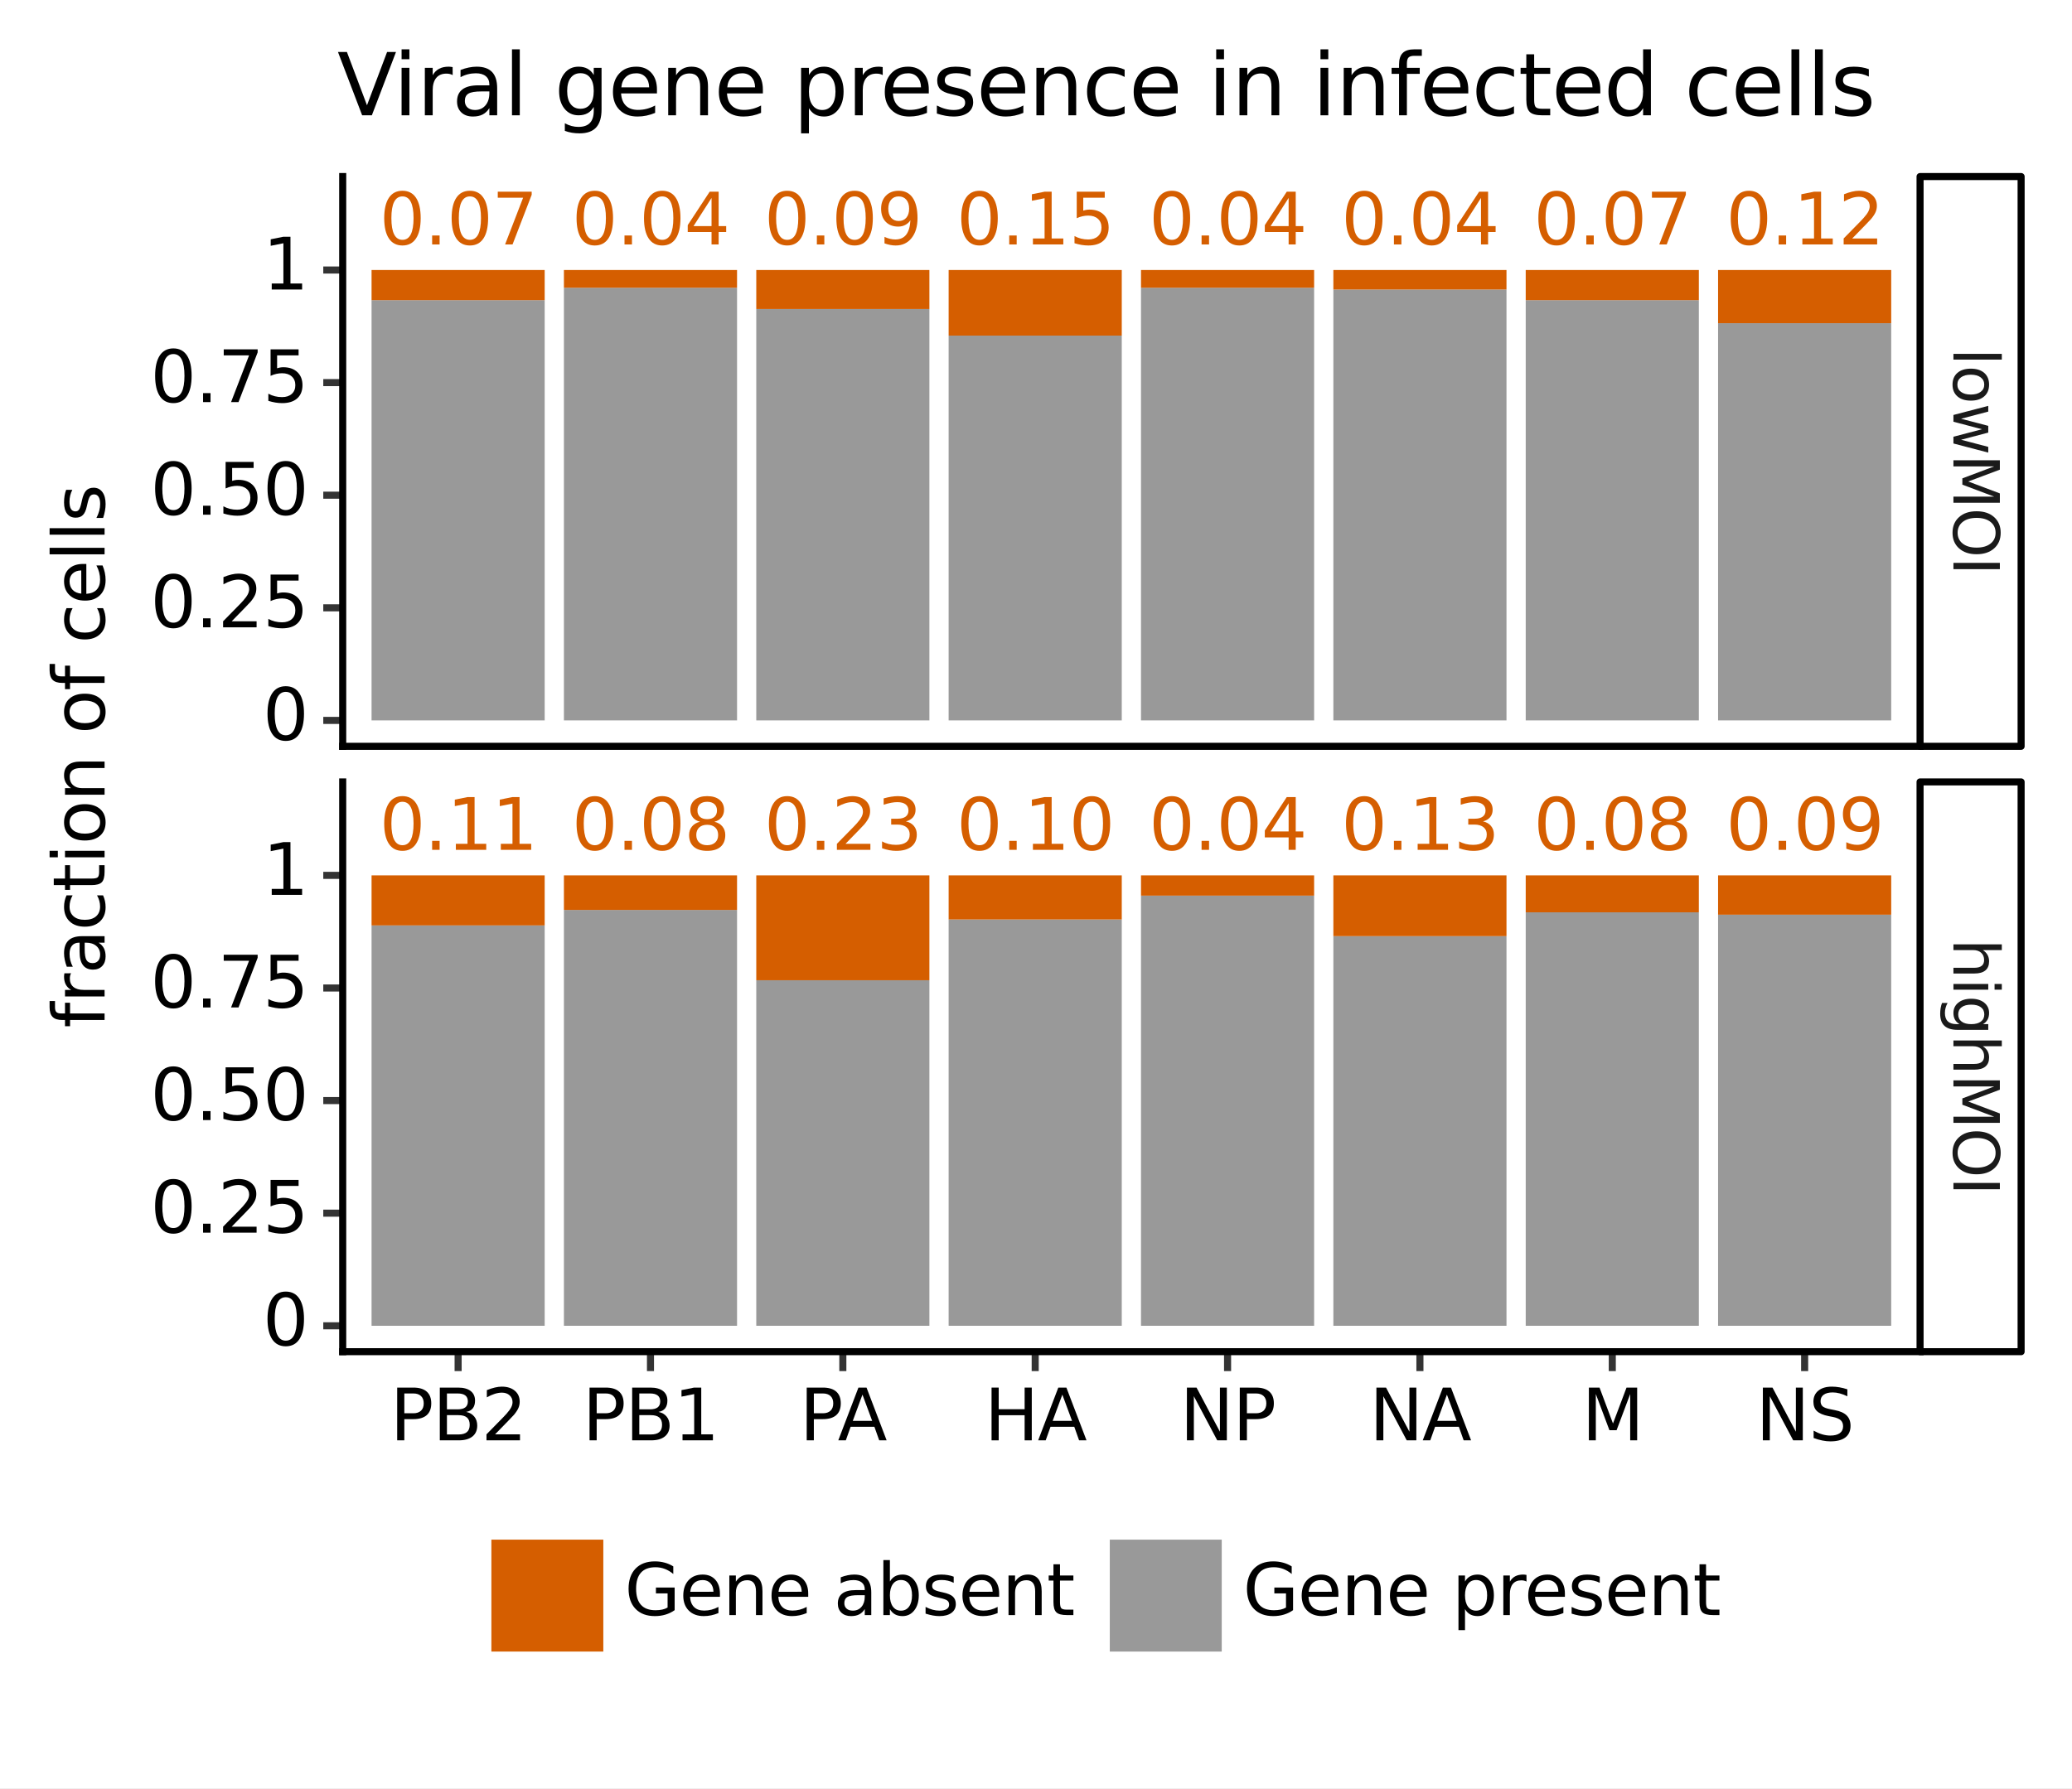 <?xml version="1.0" encoding="utf-8" standalone="no"?>
<!DOCTYPE svg PUBLIC "-//W3C//DTD SVG 1.1//EN"
  "http://www.w3.org/Graphics/SVG/1.1/DTD/svg11.dtd">
<svg xmlns:xlink="http://www.w3.org/1999/xlink" width="293.194pt" height="253.147pt" viewBox="0 0 293.194 253.147" xmlns="http://www.w3.org/2000/svg" version="1.1">
 <rect x="0" y="0" width="293.194" height="253.147" fill="#808080" stroke="none"/>
 <defs>
  <style type="text/css">*{stroke-linejoin: round; stroke-linecap: butt}</style>
 </defs>
 <g id="figure_1">
  <g id="patch_1">
   <path d="M 0 253.147 
L 293.194 253.147 
L 293.194 -0 
L 0 -0 
z
" style="fill: #ffffff; stroke: #ffffff; stroke-linejoin: miter"/>
  </g>
  <g id="axes_1">
   <g id="patch_2">
    <path d="M 48.494 105.627 
L 271.694 105.627 
L 271.694 24.987 
L 48.494 24.987 
z
" style="fill: #ffffff"/>
   </g>
   <g id="matplotlib.axis_1">
    <g id="xtick_1"/>
    <g id="xtick_2"/>
    <g id="xtick_3"/>
    <g id="xtick_4"/>
    <g id="xtick_5"/>
    <g id="xtick_6"/>
    <g id="xtick_7"/>
    <g id="xtick_8"/>
   </g>
   <g id="matplotlib.axis_2">
    <g id="ytick_1">
     <g id="line2d_1">
      <path d="M 48.494 101.961 
" style="fill: none; stroke: #000000; stroke-width: 1.5"/>
      <defs>
       <path id="m7f1b15a472" d="M 0 0 
L -2.75 0 
" style="stroke: #333333"/>
      </defs>
      <g>
       <use xlink:href="#m7f1b15a472" x="48.494" y="101.961" style="stroke: #333333"/>
      </g>
     </g>
     <g id="text_1">
      <!-- 0 -->
      <g transform="translate(37.181 104.721)scale(0.1 -0.1)">
       <defs>
        <path id="DejaVuSans-30" d="M 2034 4250 
Q 1547 4250 1301 3770 
Q 1056 3291 1056 2328 
Q 1056 1369 1301 889 
Q 1547 409 2034 409 
Q 2525 409 2770 889 
Q 3016 1369 3016 2328 
Q 3016 3291 2770 3770 
Q 2525 4250 2034 4250 
z
M 2034 4750 
Q 2819 4750 3233 4129 
Q 3647 3509 3647 2328 
Q 3647 1150 3233 529 
Q 2819 -91 2034 -91 
Q 1250 -91 836 529 
Q 422 1150 422 2328 
Q 422 3509 836 4129 
Q 1250 4750 2034 4750 
z
" transform="scale(0.016)"/>
       </defs>
       <use xlink:href="#DejaVuSans-30"/>
      </g>
     </g>
    </g>
    <g id="ytick_2">
     <g id="line2d_2">
      <path d="M 48.494 86.024 
" style="fill: none; stroke: #000000; stroke-width: 1.5"/>
      <g>
       <use xlink:href="#m7f1b15a472" x="48.494" y="86.024" style="stroke: #333333"/>
      </g>
     </g>
     <g id="text_2">
      <!-- 0.25 -->
      <g transform="translate(21.278 88.784)scale(0.1 -0.1)">
       <defs>
        <path id="DejaVuSans-2e" d="M 684 794 
L 1344 794 
L 1344 0 
L 684 0 
L 684 794 
z
" transform="scale(0.016)"/>
        <path id="DejaVuSans-32" d="M 1228 531 
L 3431 531 
L 3431 0 
L 469 0 
L 469 531 
Q 828 903 1448 1529 
Q 2069 2156 2228 2338 
Q 2531 2678 2651 2914 
Q 2772 3150 2772 3378 
Q 2772 3750 2511 3984 
Q 2250 4219 1831 4219 
Q 1534 4219 1204 4116 
Q 875 4013 500 3803 
L 500 4441 
Q 881 4594 1212 4672 
Q 1544 4750 1819 4750 
Q 2544 4750 2975 4387 
Q 3406 4025 3406 3419 
Q 3406 3131 3298 2873 
Q 3191 2616 2906 2266 
Q 2828 2175 2409 1742 
Q 1991 1309 1228 531 
z
" transform="scale(0.016)"/>
        <path id="DejaVuSans-35" d="M 691 4666 
L 3169 4666 
L 3169 4134 
L 1269 4134 
L 1269 2991 
Q 1406 3038 1543 3061 
Q 1681 3084 1819 3084 
Q 2600 3084 3056 2656 
Q 3513 2228 3513 1497 
Q 3513 744 3044 326 
Q 2575 -91 1722 -91 
Q 1428 -91 1123 -41 
Q 819 9 494 109 
L 494 744 
Q 775 591 1075 516 
Q 1375 441 1709 441 
Q 2250 441 2565 725 
Q 2881 1009 2881 1497 
Q 2881 1984 2565 2268 
Q 2250 2553 1709 2553 
Q 1456 2553 1204 2497 
Q 953 2441 691 2322 
L 691 4666 
z
" transform="scale(0.016)"/>
       </defs>
       <use xlink:href="#DejaVuSans-30"/>
       <use xlink:href="#DejaVuSans-2e" x="63.623"/>
       <use xlink:href="#DejaVuSans-32" x="95.41"/>
       <use xlink:href="#DejaVuSans-35" x="159.033"/>
      </g>
     </g>
    </g>
    <g id="ytick_3">
     <g id="line2d_3">
      <path d="M 48.494 70.088 
" style="fill: none; stroke: #000000; stroke-width: 1.5"/>
      <g>
       <use xlink:href="#m7f1b15a472" x="48.494" y="70.088" style="stroke: #333333"/>
      </g>
     </g>
     <g id="text_3">
      <!-- 0.50 -->
      <g transform="translate(21.278 72.847)scale(0.1 -0.1)">
       <use xlink:href="#DejaVuSans-30"/>
       <use xlink:href="#DejaVuSans-2e" x="63.623"/>
       <use xlink:href="#DejaVuSans-35" x="95.41"/>
       <use xlink:href="#DejaVuSans-30" x="159.033"/>
      </g>
     </g>
    </g>
    <g id="ytick_4">
     <g id="line2d_4">
      <path d="M 48.494 54.151 
" style="fill: none; stroke: #000000; stroke-width: 1.5"/>
      <g>
       <use xlink:href="#m7f1b15a472" x="48.494" y="54.151" style="stroke: #333333"/>
      </g>
     </g>
     <g id="text_4">
      <!-- 0.75 -->
      <g transform="translate(21.278 56.91)scale(0.1 -0.1)">
       <defs>
        <path id="DejaVuSans-37" d="M 525 4666 
L 3525 4666 
L 3525 4397 
L 1831 0 
L 1172 0 
L 2766 4134 
L 525 4134 
L 525 4666 
z
" transform="scale(0.016)"/>
       </defs>
       <use xlink:href="#DejaVuSans-30"/>
       <use xlink:href="#DejaVuSans-2e" x="63.623"/>
       <use xlink:href="#DejaVuSans-37" x="95.41"/>
       <use xlink:href="#DejaVuSans-35" x="159.033"/>
      </g>
     </g>
    </g>
    <g id="ytick_5">
     <g id="line2d_5">
      <path d="M 48.494 38.214 
" style="fill: none; stroke: #000000; stroke-width: 1.5"/>
      <g>
       <use xlink:href="#m7f1b15a472" x="48.494" y="38.214" style="stroke: #333333"/>
      </g>
     </g>
     <g id="text_5">
      <!-- 1 -->
      <g transform="translate(37.181 40.974)scale(0.1 -0.1)">
       <defs>
        <path id="DejaVuSans-31" d="M 794 531 
L 1825 531 
L 1825 4091 
L 703 3866 
L 703 4441 
L 1819 4666 
L 2450 4666 
L 2450 531 
L 3481 531 
L 3481 0 
L 794 0 
L 794 531 
z
" transform="scale(0.016)"/>
       </defs>
       <use xlink:href="#DejaVuSans-31"/>
      </g>
     </g>
    </g>
    <g id="ytick_6"/>
    <g id="ytick_7"/>
    <g id="ytick_8"/>
    <g id="ytick_9"/>
    <g id="ytick_10"/>
    <g id="text_6">
     <!-- fraction of cells -->
     <g transform="translate(14.798 145.479)rotate(-90)scale(0.1 -0.1)">
      <defs>
       <path id="DejaVuSans-66" d="M 2375 4863 
L 2375 4384 
L 1825 4384 
Q 1516 4384 1395 4259 
Q 1275 4134 1275 3809 
L 1275 3500 
L 2222 3500 
L 2222 3053 
L 1275 3053 
L 1275 0 
L 697 0 
L 697 3053 
L 147 3053 
L 147 3500 
L 697 3500 
L 697 3744 
Q 697 4328 969 4595 
Q 1241 4863 1831 4863 
L 2375 4863 
z
" transform="scale(0.016)"/>
       <path id="DejaVuSans-72" d="M 2631 2963 
Q 2534 3019 2420 3045 
Q 2306 3072 2169 3072 
Q 1681 3072 1420 2755 
Q 1159 2438 1159 1844 
L 1159 0 
L 581 0 
L 581 3500 
L 1159 3500 
L 1159 2956 
Q 1341 3275 1631 3429 
Q 1922 3584 2338 3584 
Q 2397 3584 2469 3576 
Q 2541 3569 2628 3553 
L 2631 2963 
z
" transform="scale(0.016)"/>
       <path id="DejaVuSans-61" d="M 2194 1759 
Q 1497 1759 1228 1600 
Q 959 1441 959 1056 
Q 959 750 1161 570 
Q 1363 391 1709 391 
Q 2188 391 2477 730 
Q 2766 1069 2766 1631 
L 2766 1759 
L 2194 1759 
z
M 3341 1997 
L 3341 0 
L 2766 0 
L 2766 531 
Q 2569 213 2275 61 
Q 1981 -91 1556 -91 
Q 1019 -91 701 211 
Q 384 513 384 1019 
Q 384 1609 779 1909 
Q 1175 2209 1959 2209 
L 2766 2209 
L 2766 2266 
Q 2766 2663 2505 2880 
Q 2244 3097 1772 3097 
Q 1472 3097 1187 3025 
Q 903 2953 641 2809 
L 641 3341 
Q 956 3463 1253 3523 
Q 1550 3584 1831 3584 
Q 2591 3584 2966 3190 
Q 3341 2797 3341 1997 
z
" transform="scale(0.016)"/>
       <path id="DejaVuSans-63" d="M 3122 3366 
L 3122 2828 
Q 2878 2963 2633 3030 
Q 2388 3097 2138 3097 
Q 1578 3097 1268 2742 
Q 959 2388 959 1747 
Q 959 1106 1268 751 
Q 1578 397 2138 397 
Q 2388 397 2633 464 
Q 2878 531 3122 666 
L 3122 134 
Q 2881 22 2623 -34 
Q 2366 -91 2075 -91 
Q 1284 -91 818 406 
Q 353 903 353 1747 
Q 353 2603 823 3093 
Q 1294 3584 2113 3584 
Q 2378 3584 2631 3529 
Q 2884 3475 3122 3366 
z
" transform="scale(0.016)"/>
       <path id="DejaVuSans-74" d="M 1172 4494 
L 1172 3500 
L 2356 3500 
L 2356 3053 
L 1172 3053 
L 1172 1153 
Q 1172 725 1289 603 
Q 1406 481 1766 481 
L 2356 481 
L 2356 0 
L 1766 0 
Q 1100 0 847 248 
Q 594 497 594 1153 
L 594 3053 
L 172 3053 
L 172 3500 
L 594 3500 
L 594 4494 
L 1172 4494 
z
" transform="scale(0.016)"/>
       <path id="DejaVuSans-69" d="M 603 3500 
L 1178 3500 
L 1178 0 
L 603 0 
L 603 3500 
z
M 603 4863 
L 1178 4863 
L 1178 4134 
L 603 4134 
L 603 4863 
z
" transform="scale(0.016)"/>
       <path id="DejaVuSans-6f" d="M 1959 3097 
Q 1497 3097 1228 2736 
Q 959 2375 959 1747 
Q 959 1119 1226 758 
Q 1494 397 1959 397 
Q 2419 397 2687 759 
Q 2956 1122 2956 1747 
Q 2956 2369 2687 2733 
Q 2419 3097 1959 3097 
z
M 1959 3584 
Q 2709 3584 3137 3096 
Q 3566 2609 3566 1747 
Q 3566 888 3137 398 
Q 2709 -91 1959 -91 
Q 1206 -91 779 398 
Q 353 888 353 1747 
Q 353 2609 779 3096 
Q 1206 3584 1959 3584 
z
" transform="scale(0.016)"/>
       <path id="DejaVuSans-6e" d="M 3513 2113 
L 3513 0 
L 2938 0 
L 2938 2094 
Q 2938 2591 2744 2837 
Q 2550 3084 2163 3084 
Q 1697 3084 1428 2787 
Q 1159 2491 1159 1978 
L 1159 0 
L 581 0 
L 581 3500 
L 1159 3500 
L 1159 2956 
Q 1366 3272 1645 3428 
Q 1925 3584 2291 3584 
Q 2894 3584 3203 3211 
Q 3513 2838 3513 2113 
z
" transform="scale(0.016)"/>
       <path id="DejaVuSans-20" transform="scale(0.016)"/>
       <path id="DejaVuSans-65" d="M 3597 1894 
L 3597 1613 
L 953 1613 
Q 991 1019 1311 708 
Q 1631 397 2203 397 
Q 2534 397 2845 478 
Q 3156 559 3463 722 
L 3463 178 
Q 3153 47 2828 -22 
Q 2503 -91 2169 -91 
Q 1331 -91 842 396 
Q 353 884 353 1716 
Q 353 2575 817 3079 
Q 1281 3584 2069 3584 
Q 2775 3584 3186 3129 
Q 3597 2675 3597 1894 
z
M 3022 2063 
Q 3016 2534 2758 2815 
Q 2500 3097 2075 3097 
Q 1594 3097 1305 2825 
Q 1016 2553 972 2059 
L 3022 2063 
z
" transform="scale(0.016)"/>
       <path id="DejaVuSans-6c" d="M 603 4863 
L 1178 4863 
L 1178 0 
L 603 0 
L 603 4863 
z
" transform="scale(0.016)"/>
       <path id="DejaVuSans-73" d="M 2834 3397 
L 2834 2853 
Q 2591 2978 2328 3040 
Q 2066 3103 1784 3103 
Q 1356 3103 1142 2972 
Q 928 2841 928 2578 
Q 928 2378 1081 2264 
Q 1234 2150 1697 2047 
L 1894 2003 
Q 2506 1872 2764 1633 
Q 3022 1394 3022 966 
Q 3022 478 2636 193 
Q 2250 -91 1575 -91 
Q 1294 -91 989 -36 
Q 684 19 347 128 
L 347 722 
Q 666 556 975 473 
Q 1284 391 1588 391 
Q 1994 391 2212 530 
Q 2431 669 2431 922 
Q 2431 1156 2273 1281 
Q 2116 1406 1581 1522 
L 1381 1569 
Q 847 1681 609 1914 
Q 372 2147 372 2553 
Q 372 3047 722 3315 
Q 1072 3584 1716 3584 
Q 2034 3584 2315 3537 
Q 2597 3491 2834 3397 
z
" transform="scale(0.016)"/>
      </defs>
      <use xlink:href="#DejaVuSans-66"/>
      <use xlink:href="#DejaVuSans-72" x="35.205"/>
      <use xlink:href="#DejaVuSans-61" x="76.318"/>
      <use xlink:href="#DejaVuSans-63" x="137.598"/>
      <use xlink:href="#DejaVuSans-74" x="192.578"/>
      <use xlink:href="#DejaVuSans-69" x="231.787"/>
      <use xlink:href="#DejaVuSans-6f" x="259.57"/>
      <use xlink:href="#DejaVuSans-6e" x="320.752"/>
      <use xlink:href="#DejaVuSans-20" x="384.131"/>
      <use xlink:href="#DejaVuSans-6f" x="415.918"/>
      <use xlink:href="#DejaVuSans-66" x="477.1"/>
      <use xlink:href="#DejaVuSans-20" x="512.305"/>
      <use xlink:href="#DejaVuSans-63" x="544.092"/>
      <use xlink:href="#DejaVuSans-65" x="599.072"/>
      <use xlink:href="#DejaVuSans-6c" x="660.596"/>
      <use xlink:href="#DejaVuSans-6c" x="688.379"/>
      <use xlink:href="#DejaVuSans-73" x="716.162"/>
     </g>
    </g>
   </g>
   <g id="PolyCollection_1">
    <path d="M 52.577 101.961 
L 52.577 42.481 
L 77.074 42.481 
L 77.074 101.961 
z
" clip-path="url(#p811cd93ee0)" style="fill: #999999"/>
    <path d="M 52.577 42.481 
L 52.577 38.214 
L 77.074 38.214 
L 77.074 42.481 
z
" clip-path="url(#p811cd93ee0)" style="fill: #d55e00"/>
    <path d="M 79.796 101.961 
L 79.796 40.724 
L 104.294 40.724 
L 104.294 101.961 
z
" clip-path="url(#p811cd93ee0)" style="fill: #999999"/>
    <path d="M 79.796 40.724 
L 79.796 38.214 
L 104.294 38.214 
L 104.294 40.724 
z
" clip-path="url(#p811cd93ee0)" style="fill: #d55e00"/>
    <path d="M 107.016 101.961 
L 107.016 43.736 
L 131.513 43.736 
L 131.513 101.961 
z
" clip-path="url(#p811cd93ee0)" style="fill: #999999"/>
    <path d="M 107.016 43.736 
L 107.016 38.214 
L 131.513 38.214 
L 131.513 43.736 
z
" clip-path="url(#p811cd93ee0)" style="fill: #d55e00"/>
    <path d="M 134.235 101.961 
L 134.235 47.5 
L 158.733 47.5 
L 158.733 101.961 
z
" clip-path="url(#p811cd93ee0)" style="fill: #999999"/>
    <path d="M 134.235 47.5 
L 134.235 38.214 
L 158.733 38.214 
L 158.733 47.5 
z
" clip-path="url(#p811cd93ee0)" style="fill: #d55e00"/>
    <path d="M 161.455 101.961 
L 161.455 40.724 
L 185.952 40.724 
L 185.952 101.961 
z
" clip-path="url(#p811cd93ee0)" style="fill: #999999"/>
    <path d="M 161.455 40.724 
L 161.455 38.214 
L 185.952 38.214 
L 185.952 40.724 
z
" clip-path="url(#p811cd93ee0)" style="fill: #d55e00"/>
    <path d="M 188.674 101.961 
L 188.674 40.975 
L 213.172 40.975 
L 213.172 101.961 
z
" clip-path="url(#p811cd93ee0)" style="fill: #999999"/>
    <path d="M 188.674 40.975 
L 188.674 38.214 
L 213.172 38.214 
L 213.172 40.975 
z
" clip-path="url(#p811cd93ee0)" style="fill: #d55e00"/>
    <path d="M 215.894 101.961 
L 215.894 42.481 
L 240.391 42.481 
L 240.391 101.961 
z
" clip-path="url(#p811cd93ee0)" style="fill: #999999"/>
    <path d="M 215.894 42.481 
L 215.894 38.214 
L 240.391 38.214 
L 240.391 42.481 
z
" clip-path="url(#p811cd93ee0)" style="fill: #d55e00"/>
    <path d="M 243.113 101.961 
L 243.113 45.743 
L 267.611 45.743 
L 267.611 101.961 
z
" clip-path="url(#p811cd93ee0)" style="fill: #999999"/>
    <path d="M 243.113 45.743 
L 243.113 38.214 
L 267.611 38.214 
L 267.611 45.743 
z
" clip-path="url(#p811cd93ee0)" style="fill: #d55e00"/>
   </g>
   <g id="text_7">
    <g clip-path="url(#p811cd93ee0)">
     <!-- 0.07 -->
     <g style="fill: #d55e00" transform="translate(53.693 34.599)scale(0.1 -0.1)">
      <use xlink:href="#DejaVuSans-30"/>
      <use xlink:href="#DejaVuSans-2e" x="63.623"/>
      <use xlink:href="#DejaVuSans-30" x="95.41"/>
      <use xlink:href="#DejaVuSans-37" x="159.033"/>
     </g>
    </g>
   </g>
   <g id="text_8">
    <g clip-path="url(#p811cd93ee0)">
     <!-- 0.04 -->
     <g style="fill: #d55e00" transform="translate(80.912 34.599)scale(0.1 -0.1)">
      <defs>
       <path id="DejaVuSans-34" d="M 2419 4116 
L 825 1625 
L 2419 1625 
L 2419 4116 
z
M 2253 4666 
L 3047 4666 
L 3047 1625 
L 3713 1625 
L 3713 1100 
L 3047 1100 
L 3047 0 
L 2419 0 
L 2419 1100 
L 313 1100 
L 313 1709 
L 2253 4666 
z
" transform="scale(0.016)"/>
      </defs>
      <use xlink:href="#DejaVuSans-30"/>
      <use xlink:href="#DejaVuSans-2e" x="63.623"/>
      <use xlink:href="#DejaVuSans-30" x="95.41"/>
      <use xlink:href="#DejaVuSans-34" x="159.033"/>
     </g>
    </g>
   </g>
   <g id="text_9">
    <g clip-path="url(#p811cd93ee0)">
     <!-- 0.09 -->
     <g style="fill: #d55e00" transform="translate(108.132 34.599)scale(0.1 -0.1)">
      <defs>
       <path id="DejaVuSans-39" d="M 703 97 
L 703 672 
Q 941 559 1184 500 
Q 1428 441 1663 441 
Q 2288 441 2617 861 
Q 2947 1281 2994 2138 
Q 2813 1869 2534 1725 
Q 2256 1581 1919 1581 
Q 1219 1581 811 2004 
Q 403 2428 403 3163 
Q 403 3881 828 4315 
Q 1253 4750 1959 4750 
Q 2769 4750 3195 4129 
Q 3622 3509 3622 2328 
Q 3622 1225 3098 567 
Q 2575 -91 1691 -91 
Q 1453 -91 1209 -44 
Q 966 3 703 97 
z
M 1959 2075 
Q 2384 2075 2632 2365 
Q 2881 2656 2881 3163 
Q 2881 3666 2632 3958 
Q 2384 4250 1959 4250 
Q 1534 4250 1286 3958 
Q 1038 3666 1038 3163 
Q 1038 2656 1286 2365 
Q 1534 2075 1959 2075 
z
" transform="scale(0.016)"/>
      </defs>
      <use xlink:href="#DejaVuSans-30"/>
      <use xlink:href="#DejaVuSans-2e" x="63.623"/>
      <use xlink:href="#DejaVuSans-30" x="95.41"/>
      <use xlink:href="#DejaVuSans-39" x="159.033"/>
     </g>
    </g>
   </g>
   <g id="text_10">
    <g clip-path="url(#p811cd93ee0)">
     <!-- 0.15 -->
     <g style="fill: #d55e00" transform="translate(135.351 34.599)scale(0.1 -0.1)">
      <use xlink:href="#DejaVuSans-30"/>
      <use xlink:href="#DejaVuSans-2e" x="63.623"/>
      <use xlink:href="#DejaVuSans-31" x="95.41"/>
      <use xlink:href="#DejaVuSans-35" x="159.033"/>
     </g>
    </g>
   </g>
   <g id="text_11">
    <g clip-path="url(#p811cd93ee0)">
     <!-- 0.04 -->
     <g style="fill: #d55e00" transform="translate(162.571 34.599)scale(0.1 -0.1)">
      <use xlink:href="#DejaVuSans-30"/>
      <use xlink:href="#DejaVuSans-2e" x="63.623"/>
      <use xlink:href="#DejaVuSans-30" x="95.41"/>
      <use xlink:href="#DejaVuSans-34" x="159.033"/>
     </g>
    </g>
   </g>
   <g id="text_12">
    <g clip-path="url(#p811cd93ee0)">
     <!-- 0.04 -->
     <g style="fill: #d55e00" transform="translate(189.79 34.599)scale(0.1 -0.1)">
      <use xlink:href="#DejaVuSans-30"/>
      <use xlink:href="#DejaVuSans-2e" x="63.623"/>
      <use xlink:href="#DejaVuSans-30" x="95.41"/>
      <use xlink:href="#DejaVuSans-34" x="159.033"/>
     </g>
    </g>
   </g>
   <g id="text_13">
    <g clip-path="url(#p811cd93ee0)">
     <!-- 0.07 -->
     <g style="fill: #d55e00" transform="translate(217.01 34.599)scale(0.1 -0.1)">
      <use xlink:href="#DejaVuSans-30"/>
      <use xlink:href="#DejaVuSans-2e" x="63.623"/>
      <use xlink:href="#DejaVuSans-30" x="95.41"/>
      <use xlink:href="#DejaVuSans-37" x="159.033"/>
     </g>
    </g>
   </g>
   <g id="text_14">
    <g clip-path="url(#p811cd93ee0)">
     <!-- 0.12 -->
     <g style="fill: #d55e00" transform="translate(244.229 34.599)scale(0.1 -0.1)">
      <use xlink:href="#DejaVuSans-30"/>
      <use xlink:href="#DejaVuSans-2e" x="63.623"/>
      <use xlink:href="#DejaVuSans-31" x="95.41"/>
      <use xlink:href="#DejaVuSans-32" x="159.033"/>
     </g>
    </g>
   </g>
   <g id="patch_3">
    <path d="M 271.694 105.627 
L 285.994 105.627 
L 285.994 24.987 
L 271.694 24.987 
L 271.694 105.627 
z
" style="fill: none; stroke: #000000; stroke-linejoin: miter"/>
   </g>
   <g id="patch_4">
    <path d="M 48.494 105.627 
L 48.494 24.987 
" style="fill: none; stroke: #000000; stroke-linejoin: miter; stroke-linecap: square"/>
   </g>
   <g id="patch_5">
    <path d="M 48.494 105.627 
L 271.694 105.627 
" style="fill: none; stroke: #000000; stroke-linejoin: miter; stroke-linecap: square"/>
   </g>
   <g id="text_15">
    <!-- lowMOI -->
    <g style="fill: #1a1a1a" transform="translate(276.416 49.236)rotate(-270)scale(0.088 -0.088)">
     <defs>
      <path id="DejaVuSans-77" d="M 269 3500 
L 844 3500 
L 1563 769 
L 2278 3500 
L 2956 3500 
L 3675 769 
L 4391 3500 
L 4966 3500 
L 4050 0 
L 3372 0 
L 2619 2869 
L 1863 0 
L 1184 0 
L 269 3500 
z
" transform="scale(0.016)"/>
      <path id="DejaVuSans-4d" d="M 628 4666 
L 1569 4666 
L 2759 1491 
L 3956 4666 
L 4897 4666 
L 4897 0 
L 4281 0 
L 4281 4097 
L 3078 897 
L 2444 897 
L 1241 4097 
L 1241 0 
L 628 0 
L 628 4666 
z
" transform="scale(0.016)"/>
      <path id="DejaVuSans-4f" d="M 2522 4238 
Q 1834 4238 1429 3725 
Q 1025 3213 1025 2328 
Q 1025 1447 1429 934 
Q 1834 422 2522 422 
Q 3209 422 3611 934 
Q 4013 1447 4013 2328 
Q 4013 3213 3611 3725 
Q 3209 4238 2522 4238 
z
M 2522 4750 
Q 3503 4750 4090 4092 
Q 4678 3434 4678 2328 
Q 4678 1225 4090 567 
Q 3503 -91 2522 -91 
Q 1538 -91 948 565 
Q 359 1222 359 2328 
Q 359 3434 948 4092 
Q 1538 4750 2522 4750 
z
" transform="scale(0.016)"/>
      <path id="DejaVuSans-49" d="M 628 4666 
L 1259 4666 
L 1259 0 
L 628 0 
L 628 4666 
z
" transform="scale(0.016)"/>
     </defs>
     <use xlink:href="#DejaVuSans-6c"/>
     <use xlink:href="#DejaVuSans-6f" x="27.783"/>
     <use xlink:href="#DejaVuSans-77" x="88.965"/>
     <use xlink:href="#DejaVuSans-4d" x="170.752"/>
     <use xlink:href="#DejaVuSans-4f" x="257.031"/>
     <use xlink:href="#DejaVuSans-49" x="335.742"/>
    </g>
   </g>
   <g id="patch_6">
    <path d="M 57.331 245.947 
L 255.656 245.947 
L 255.656 205.707 
L 57.331 205.707 
z
" style="fill: #ffffff"/>
   </g>
   <g id="patch_7">
    <path d="M 69.531 233.747 
L 85.371 233.747 
L 85.371 217.907 
L 69.531 217.907 
L 69.531 233.747 
z
" clip-path="url(#p79fac03f9e)" style="fill: none"/>
   </g>
   <g id="patch_8">
    <path d="M 69.531 233.747 
L 85.371 233.747 
L 85.371 217.907 
L 69.531 217.907 
z
" clip-path="url(#p79fac03f9e)" style="fill: #d55e00"/>
   </g>
   <g id="text_16">
    <!-- Gene absent -->
    <g transform="translate(88.371 228.586)scale(0.1 -0.1)">
     <defs>
      <path id="DejaVuSans-47" d="M 3809 666 
L 3809 1919 
L 2778 1919 
L 2778 2438 
L 4434 2438 
L 4434 434 
Q 4069 175 3628 42 
Q 3188 -91 2688 -91 
Q 1594 -91 976 548 
Q 359 1188 359 2328 
Q 359 3472 976 4111 
Q 1594 4750 2688 4750 
Q 3144 4750 3555 4637 
Q 3966 4525 4313 4306 
L 4313 3634 
Q 3963 3931 3569 4081 
Q 3175 4231 2741 4231 
Q 1884 4231 1454 3753 
Q 1025 3275 1025 2328 
Q 1025 1384 1454 906 
Q 1884 428 2741 428 
Q 3075 428 3337 486 
Q 3600 544 3809 666 
z
" transform="scale(0.016)"/>
      <path id="DejaVuSans-62" d="M 3116 1747 
Q 3116 2381 2855 2742 
Q 2594 3103 2138 3103 
Q 1681 3103 1420 2742 
Q 1159 2381 1159 1747 
Q 1159 1113 1420 752 
Q 1681 391 2138 391 
Q 2594 391 2855 752 
Q 3116 1113 3116 1747 
z
M 1159 2969 
Q 1341 3281 1617 3432 
Q 1894 3584 2278 3584 
Q 2916 3584 3314 3078 
Q 3713 2572 3713 1747 
Q 3713 922 3314 415 
Q 2916 -91 2278 -91 
Q 1894 -91 1617 61 
Q 1341 213 1159 525 
L 1159 0 
L 581 0 
L 581 4863 
L 1159 4863 
L 1159 2969 
z
" transform="scale(0.016)"/>
     </defs>
     <use xlink:href="#DejaVuSans-47"/>
     <use xlink:href="#DejaVuSans-65" x="77.49"/>
     <use xlink:href="#DejaVuSans-6e" x="139.014"/>
     <use xlink:href="#DejaVuSans-65" x="202.393"/>
     <use xlink:href="#DejaVuSans-20" x="263.916"/>
     <use xlink:href="#DejaVuSans-61" x="295.703"/>
     <use xlink:href="#DejaVuSans-62" x="356.982"/>
     <use xlink:href="#DejaVuSans-73" x="420.459"/>
     <use xlink:href="#DejaVuSans-65" x="472.559"/>
     <use xlink:href="#DejaVuSans-6e" x="534.082"/>
     <use xlink:href="#DejaVuSans-74" x="597.461"/>
    </g>
   </g>
   <g id="patch_9">
    <path d="M 157.038 233.747 
L 172.878 233.747 
L 172.878 217.907 
L 157.038 217.907 
L 157.038 233.747 
z
" clip-path="url(#p885a910425)" style="fill: none"/>
   </g>
   <g id="patch_10">
    <path d="M 157.038 233.747 
L 172.878 233.747 
L 172.878 217.907 
L 157.038 217.907 
z
" clip-path="url(#p885a910425)" style="fill: #999999"/>
   </g>
   <g id="text_17">
    <!-- Gene present -->
    <g transform="translate(175.878 228.586)scale(0.1 -0.1)">
     <defs>
      <path id="DejaVuSans-70" d="M 1159 525 
L 1159 -1331 
L 581 -1331 
L 581 3500 
L 1159 3500 
L 1159 2969 
Q 1341 3281 1617 3432 
Q 1894 3584 2278 3584 
Q 2916 3584 3314 3078 
Q 3713 2572 3713 1747 
Q 3713 922 3314 415 
Q 2916 -91 2278 -91 
Q 1894 -91 1617 61 
Q 1341 213 1159 525 
z
M 3116 1747 
Q 3116 2381 2855 2742 
Q 2594 3103 2138 3103 
Q 1681 3103 1420 2742 
Q 1159 2381 1159 1747 
Q 1159 1113 1420 752 
Q 1681 391 2138 391 
Q 2594 391 2855 752 
Q 3116 1113 3116 1747 
z
" transform="scale(0.016)"/>
     </defs>
     <use xlink:href="#DejaVuSans-47"/>
     <use xlink:href="#DejaVuSans-65" x="77.49"/>
     <use xlink:href="#DejaVuSans-6e" x="139.014"/>
     <use xlink:href="#DejaVuSans-65" x="202.393"/>
     <use xlink:href="#DejaVuSans-20" x="263.916"/>
     <use xlink:href="#DejaVuSans-70" x="295.703"/>
     <use xlink:href="#DejaVuSans-72" x="359.18"/>
     <use xlink:href="#DejaVuSans-65" x="398.043"/>
     <use xlink:href="#DejaVuSans-73" x="459.566"/>
     <use xlink:href="#DejaVuSans-65" x="511.666"/>
     <use xlink:href="#DejaVuSans-6e" x="573.189"/>
     <use xlink:href="#DejaVuSans-74" x="636.568"/>
    </g>
   </g>
  </g>
  <g id="axes_2">
   <g id="patch_11">
    <path d="M 48.494 191.307 
L 271.694 191.307 
L 271.694 110.667 
L 48.494 110.667 
z
" style="fill: #ffffff"/>
   </g>
   <g id="matplotlib.axis_3">
    <g id="xtick_9">
     <g id="line2d_6">
      <path d="M 64.825 191.307 
" style="fill: none; stroke: #000000; stroke-width: 1.5; stroke-linecap: square"/>
      <defs>
       <path id="med98cd72a1" d="M 0 0 
L 0 2.75 
" style="stroke: #333333"/>
      </defs>
      <g>
       <use xlink:href="#med98cd72a1" x="64.825" y="191.307" style="stroke: #333333"/>
      </g>
     </g>
     <g id="text_18">
      <!-- PB2 -->
      <g transform="translate(55.199 203.855)scale(0.1 -0.1)">
       <defs>
        <path id="DejaVuSans-50" d="M 1259 4147 
L 1259 2394 
L 2053 2394 
Q 2494 2394 2734 2622 
Q 2975 2850 2975 3272 
Q 2975 3691 2734 3919 
Q 2494 4147 2053 4147 
L 1259 4147 
z
M 628 4666 
L 2053 4666 
Q 2838 4666 3239 4311 
Q 3641 3956 3641 3272 
Q 3641 2581 3239 2228 
Q 2838 1875 2053 1875 
L 1259 1875 
L 1259 0 
L 628 0 
L 628 4666 
z
" transform="scale(0.016)"/>
        <path id="DejaVuSans-42" d="M 1259 2228 
L 1259 519 
L 2272 519 
Q 2781 519 3026 730 
Q 3272 941 3272 1375 
Q 3272 1813 3026 2020 
Q 2781 2228 2272 2228 
L 1259 2228 
z
M 1259 4147 
L 1259 2741 
L 2194 2741 
Q 2656 2741 2882 2914 
Q 3109 3088 3109 3444 
Q 3109 3797 2882 3972 
Q 2656 4147 2194 4147 
L 1259 4147 
z
M 628 4666 
L 2241 4666 
Q 2963 4666 3353 4366 
Q 3744 4066 3744 3513 
Q 3744 3084 3544 2831 
Q 3344 2578 2956 2516 
Q 3422 2416 3680 2098 
Q 3938 1781 3938 1306 
Q 3938 681 3513 340 
Q 3088 0 2303 0 
L 628 0 
L 628 4666 
z
" transform="scale(0.016)"/>
       </defs>
       <use xlink:href="#DejaVuSans-50"/>
       <use xlink:href="#DejaVuSans-42" x="60.303"/>
       <use xlink:href="#DejaVuSans-32" x="128.906"/>
      </g>
     </g>
    </g>
    <g id="xtick_10">
     <g id="line2d_7">
      <path d="M 92.045 191.307 
" style="fill: none; stroke: #000000; stroke-width: 1.5; stroke-linecap: square"/>
      <g>
       <use xlink:href="#med98cd72a1" x="92.045" y="191.307" style="stroke: #333333"/>
      </g>
     </g>
     <g id="text_19">
      <!-- PB1 -->
      <g transform="translate(82.418 203.855)scale(0.1 -0.1)">
       <use xlink:href="#DejaVuSans-50"/>
       <use xlink:href="#DejaVuSans-42" x="60.303"/>
       <use xlink:href="#DejaVuSans-31" x="128.906"/>
      </g>
     </g>
    </g>
    <g id="xtick_11">
     <g id="line2d_8">
      <path d="M 119.264 191.307 
" style="fill: none; stroke: #000000; stroke-width: 1.5; stroke-linecap: square"/>
      <g>
       <use xlink:href="#med98cd72a1" x="119.264" y="191.307" style="stroke: #333333"/>
      </g>
     </g>
     <g id="text_20">
      <!-- PA -->
      <g transform="translate(113.148 203.855)scale(0.1 -0.1)">
       <defs>
        <path id="DejaVuSans-41" d="M 2188 4044 
L 1331 1722 
L 3047 1722 
L 2188 4044 
z
M 1831 4666 
L 2547 4666 
L 4325 0 
L 3669 0 
L 3244 1197 
L 1141 1197 
L 716 0 
L 50 0 
L 1831 4666 
z
" transform="scale(0.016)"/>
       </defs>
       <use xlink:href="#DejaVuSans-50"/>
       <use xlink:href="#DejaVuSans-41" x="53.928"/>
      </g>
     </g>
    </g>
    <g id="xtick_12">
     <g id="line2d_9">
      <path d="M 146.484 191.307 
" style="fill: none; stroke: #000000; stroke-width: 1.5; stroke-linecap: square"/>
      <g>
       <use xlink:href="#med98cd72a1" x="146.484" y="191.307" style="stroke: #333333"/>
      </g>
     </g>
     <g id="text_21">
      <!-- HA -->
      <g transform="translate(139.304 203.855)scale(0.1 -0.1)">
       <defs>
        <path id="DejaVuSans-48" d="M 628 4666 
L 1259 4666 
L 1259 2753 
L 3553 2753 
L 3553 4666 
L 4184 4666 
L 4184 0 
L 3553 0 
L 3553 2222 
L 1259 2222 
L 1259 0 
L 628 0 
L 628 4666 
z
" transform="scale(0.016)"/>
       </defs>
       <use xlink:href="#DejaVuSans-48"/>
       <use xlink:href="#DejaVuSans-41" x="75.195"/>
      </g>
     </g>
    </g>
    <g id="xtick_13">
     <g id="line2d_10">
      <path d="M 173.704 191.307 
" style="fill: none; stroke: #000000; stroke-width: 1.5; stroke-linecap: square"/>
      <g>
       <use xlink:href="#med98cd72a1" x="173.704" y="191.307" style="stroke: #333333"/>
      </g>
     </g>
     <g id="text_22">
      <!-- NP -->
      <g transform="translate(166.948 203.855)scale(0.1 -0.1)">
       <defs>
        <path id="DejaVuSans-4e" d="M 628 4666 
L 1478 4666 
L 3547 763 
L 3547 4666 
L 4159 4666 
L 4159 0 
L 3309 0 
L 1241 3903 
L 1241 0 
L 628 0 
L 628 4666 
z
" transform="scale(0.016)"/>
       </defs>
       <use xlink:href="#DejaVuSans-4e"/>
       <use xlink:href="#DejaVuSans-50" x="74.805"/>
      </g>
     </g>
    </g>
    <g id="xtick_14">
     <g id="line2d_11">
      <path d="M 200.923 191.307 
" style="fill: none; stroke: #000000; stroke-width: 1.5; stroke-linecap: square"/>
      <g>
       <use xlink:href="#med98cd72a1" x="200.923" y="191.307" style="stroke: #333333"/>
      </g>
     </g>
     <g id="text_23">
      <!-- NA -->
      <g transform="translate(193.762 203.855)scale(0.1 -0.1)">
       <use xlink:href="#DejaVuSans-4e"/>
       <use xlink:href="#DejaVuSans-41" x="74.805"/>
      </g>
     </g>
    </g>
    <g id="xtick_15">
     <g id="line2d_12">
      <path d="M 228.143 191.307 
" style="fill: none; stroke: #000000; stroke-width: 1.5; stroke-linecap: square"/>
      <g>
       <use xlink:href="#med98cd72a1" x="228.143" y="191.307" style="stroke: #333333"/>
      </g>
     </g>
     <g id="text_24">
      <!-- M -->
      <g transform="translate(223.828 203.855)scale(0.1 -0.1)">
       <use xlink:href="#DejaVuSans-4d"/>
      </g>
     </g>
    </g>
    <g id="xtick_16">
     <g id="line2d_13">
      <path d="M 255.362 191.307 
" style="fill: none; stroke: #000000; stroke-width: 1.5; stroke-linecap: square"/>
      <g>
       <use xlink:href="#med98cd72a1" x="255.362" y="191.307" style="stroke: #333333"/>
      </g>
     </g>
     <g id="text_25">
      <!-- NS -->
      <g transform="translate(248.447 203.855)scale(0.1 -0.1)">
       <defs>
        <path id="DejaVuSans-53" d="M 3425 4513 
L 3425 3897 
Q 3066 4069 2747 4153 
Q 2428 4238 2131 4238 
Q 1616 4238 1336 4038 
Q 1056 3838 1056 3469 
Q 1056 3159 1242 3001 
Q 1428 2844 1947 2747 
L 2328 2669 
Q 3034 2534 3370 2195 
Q 3706 1856 3706 1288 
Q 3706 609 3251 259 
Q 2797 -91 1919 -91 
Q 1588 -91 1214 -16 
Q 841 59 441 206 
L 441 856 
Q 825 641 1194 531 
Q 1563 422 1919 422 
Q 2459 422 2753 634 
Q 3047 847 3047 1241 
Q 3047 1584 2836 1778 
Q 2625 1972 2144 2069 
L 1759 2144 
Q 1053 2284 737 2584 
Q 422 2884 422 3419 
Q 422 4038 858 4394 
Q 1294 4750 2059 4750 
Q 2388 4750 2728 4690 
Q 3069 4631 3425 4513 
z
" transform="scale(0.016)"/>
       </defs>
       <use xlink:href="#DejaVuSans-4e"/>
       <use xlink:href="#DejaVuSans-53" x="74.805"/>
      </g>
     </g>
    </g>
   </g>
   <g id="matplotlib.axis_4">
    <g id="ytick_11">
     <g id="line2d_14">
      <path d="M 48.494 187.641 
" style="fill: none; stroke: #000000; stroke-width: 1.5; stroke-linecap: square"/>
      <g>
       <use xlink:href="#m7f1b15a472" x="48.494" y="187.641" style="stroke: #333333"/>
      </g>
     </g>
     <g id="text_26">
      <!-- 0 -->
      <g transform="translate(37.181 190.401)scale(0.1 -0.1)">
       <use xlink:href="#DejaVuSans-30"/>
      </g>
     </g>
    </g>
    <g id="ytick_12">
     <g id="line2d_15">
      <path d="M 48.494 171.704 
" style="fill: none; stroke: #000000; stroke-width: 1.5; stroke-linecap: square"/>
      <g>
       <use xlink:href="#m7f1b15a472" x="48.494" y="171.704" style="stroke: #333333"/>
      </g>
     </g>
     <g id="text_27">
      <!-- 0.25 -->
      <g transform="translate(21.278 174.464)scale(0.1 -0.1)">
       <use xlink:href="#DejaVuSans-30"/>
       <use xlink:href="#DejaVuSans-2e" x="63.623"/>
       <use xlink:href="#DejaVuSans-32" x="95.41"/>
       <use xlink:href="#DejaVuSans-35" x="159.033"/>
      </g>
     </g>
    </g>
    <g id="ytick_13">
     <g id="line2d_16">
      <path d="M 48.494 155.768 
" style="fill: none; stroke: #000000; stroke-width: 1.5; stroke-linecap: square"/>
      <g>
       <use xlink:href="#m7f1b15a472" x="48.494" y="155.768" style="stroke: #333333"/>
      </g>
     </g>
     <g id="text_28">
      <!-- 0.50 -->
      <g transform="translate(21.278 158.527)scale(0.1 -0.1)">
       <use xlink:href="#DejaVuSans-30"/>
       <use xlink:href="#DejaVuSans-2e" x="63.623"/>
       <use xlink:href="#DejaVuSans-35" x="95.41"/>
       <use xlink:href="#DejaVuSans-30" x="159.033"/>
      </g>
     </g>
    </g>
    <g id="ytick_14">
     <g id="line2d_17">
      <path d="M 48.494 139.831 
" style="fill: none; stroke: #000000; stroke-width: 1.5; stroke-linecap: square"/>
      <g>
       <use xlink:href="#m7f1b15a472" x="48.494" y="139.831" style="stroke: #333333"/>
      </g>
     </g>
     <g id="text_29">
      <!-- 0.75 -->
      <g transform="translate(21.278 142.59)scale(0.1 -0.1)">
       <use xlink:href="#DejaVuSans-30"/>
       <use xlink:href="#DejaVuSans-2e" x="63.623"/>
       <use xlink:href="#DejaVuSans-37" x="95.41"/>
       <use xlink:href="#DejaVuSans-35" x="159.033"/>
      </g>
     </g>
    </g>
    <g id="ytick_15">
     <g id="line2d_18">
      <path d="M 48.494 123.894 
" style="fill: none; stroke: #000000; stroke-width: 1.5; stroke-linecap: square"/>
      <g>
       <use xlink:href="#m7f1b15a472" x="48.494" y="123.894" style="stroke: #333333"/>
      </g>
     </g>
     <g id="text_30">
      <!-- 1 -->
      <g transform="translate(37.181 126.654)scale(0.1 -0.1)">
       <use xlink:href="#DejaVuSans-31"/>
      </g>
     </g>
    </g>
    <g id="ytick_16"/>
    <g id="ytick_17"/>
    <g id="ytick_18"/>
    <g id="ytick_19"/>
    <g id="ytick_20"/>
   </g>
   <g id="PolyCollection_2">
    <path d="M 52.577 187.641 
L 52.577 130.977 
L 77.074 130.977 
L 77.074 187.641 
z
" clip-path="url(#p8b6e91d1a2)" style="fill: #999999"/>
    <path d="M 52.577 130.977 
L 52.577 123.894 
L 77.074 123.894 
L 77.074 130.977 
z
" clip-path="url(#p8b6e91d1a2)" style="fill: #d55e00"/>
    <path d="M 79.796 187.641 
L 79.796 128.785 
L 104.294 128.785 
L 104.294 187.641 
z
" clip-path="url(#p8b6e91d1a2)" style="fill: #999999"/>
    <path d="M 79.796 128.785 
L 79.796 123.894 
L 104.294 123.894 
L 104.294 128.785 
z
" clip-path="url(#p8b6e91d1a2)" style="fill: #d55e00"/>
    <path d="M 107.016 187.641 
L 107.016 138.735 
L 131.513 138.735 
L 131.513 187.641 
z
" clip-path="url(#p8b6e91d1a2)" style="fill: #999999"/>
    <path d="M 107.016 138.735 
L 107.016 123.894 
L 131.513 123.894 
L 131.513 138.735 
z
" clip-path="url(#p8b6e91d1a2)" style="fill: #d55e00"/>
    <path d="M 134.235 187.641 
L 134.235 130.134 
L 158.733 130.134 
L 158.733 187.641 
z
" clip-path="url(#p8b6e91d1a2)" style="fill: #999999"/>
    <path d="M 134.235 130.134 
L 134.235 123.894 
L 158.733 123.894 
L 158.733 130.134 
z
" clip-path="url(#p8b6e91d1a2)" style="fill: #d55e00"/>
    <path d="M 161.455 187.641 
L 161.455 126.761 
L 185.952 126.761 
L 185.952 187.641 
z
" clip-path="url(#p8b6e91d1a2)" style="fill: #999999"/>
    <path d="M 161.455 126.761 
L 161.455 123.894 
L 185.952 123.894 
L 185.952 126.761 
z
" clip-path="url(#p8b6e91d1a2)" style="fill: #d55e00"/>
    <path d="M 188.674 187.641 
L 188.674 132.495 
L 213.172 132.495 
L 213.172 187.641 
z
" clip-path="url(#p8b6e91d1a2)" style="fill: #999999"/>
    <path d="M 188.674 132.495 
L 188.674 123.894 
L 213.172 123.894 
L 213.172 132.495 
z
" clip-path="url(#p8b6e91d1a2)" style="fill: #d55e00"/>
    <path d="M 215.894 187.641 
L 215.894 129.122 
L 240.391 129.122 
L 240.391 187.641 
z
" clip-path="url(#p8b6e91d1a2)" style="fill: #999999"/>
    <path d="M 215.894 129.122 
L 215.894 123.894 
L 240.391 123.894 
L 240.391 129.122 
z
" clip-path="url(#p8b6e91d1a2)" style="fill: #d55e00"/>
    <path d="M 243.113 187.641 
L 243.113 129.459 
L 267.611 129.459 
L 267.611 187.641 
z
" clip-path="url(#p8b6e91d1a2)" style="fill: #999999"/>
    <path d="M 243.113 129.459 
L 243.113 123.894 
L 267.611 123.894 
L 267.611 129.459 
z
" clip-path="url(#p8b6e91d1a2)" style="fill: #d55e00"/>
   </g>
   <g id="text_31">
    <g clip-path="url(#p8b6e91d1a2)">
     <!-- 0.11 -->
     <g style="fill: #d55e00" transform="translate(53.693 120.279)scale(0.1 -0.1)">
      <use xlink:href="#DejaVuSans-30"/>
      <use xlink:href="#DejaVuSans-2e" x="63.623"/>
      <use xlink:href="#DejaVuSans-31" x="95.41"/>
      <use xlink:href="#DejaVuSans-31" x="159.033"/>
     </g>
    </g>
   </g>
   <g id="text_32">
    <g clip-path="url(#p8b6e91d1a2)">
     <!-- 0.08 -->
     <g style="fill: #d55e00" transform="translate(80.912 120.279)scale(0.1 -0.1)">
      <defs>
       <path id="DejaVuSans-38" d="M 2034 2216 
Q 1584 2216 1326 1975 
Q 1069 1734 1069 1313 
Q 1069 891 1326 650 
Q 1584 409 2034 409 
Q 2484 409 2743 651 
Q 3003 894 3003 1313 
Q 3003 1734 2745 1975 
Q 2488 2216 2034 2216 
z
M 1403 2484 
Q 997 2584 770 2862 
Q 544 3141 544 3541 
Q 544 4100 942 4425 
Q 1341 4750 2034 4750 
Q 2731 4750 3128 4425 
Q 3525 4100 3525 3541 
Q 3525 3141 3298 2862 
Q 3072 2584 2669 2484 
Q 3125 2378 3379 2068 
Q 3634 1759 3634 1313 
Q 3634 634 3220 271 
Q 2806 -91 2034 -91 
Q 1263 -91 848 271 
Q 434 634 434 1313 
Q 434 1759 690 2068 
Q 947 2378 1403 2484 
z
M 1172 3481 
Q 1172 3119 1398 2916 
Q 1625 2713 2034 2713 
Q 2441 2713 2670 2916 
Q 2900 3119 2900 3481 
Q 2900 3844 2670 4047 
Q 2441 4250 2034 4250 
Q 1625 4250 1398 4047 
Q 1172 3844 1172 3481 
z
" transform="scale(0.016)"/>
      </defs>
      <use xlink:href="#DejaVuSans-30"/>
      <use xlink:href="#DejaVuSans-2e" x="63.623"/>
      <use xlink:href="#DejaVuSans-30" x="95.41"/>
      <use xlink:href="#DejaVuSans-38" x="159.033"/>
     </g>
    </g>
   </g>
   <g id="text_33">
    <g clip-path="url(#p8b6e91d1a2)">
     <!-- 0.23 -->
     <g style="fill: #d55e00" transform="translate(108.132 120.279)scale(0.1 -0.1)">
      <defs>
       <path id="DejaVuSans-33" d="M 2597 2516 
Q 3050 2419 3304 2112 
Q 3559 1806 3559 1356 
Q 3559 666 3084 287 
Q 2609 -91 1734 -91 
Q 1441 -91 1130 -33 
Q 819 25 488 141 
L 488 750 
Q 750 597 1062 519 
Q 1375 441 1716 441 
Q 2309 441 2620 675 
Q 2931 909 2931 1356 
Q 2931 1769 2642 2001 
Q 2353 2234 1838 2234 
L 1294 2234 
L 1294 2753 
L 1863 2753 
Q 2328 2753 2575 2939 
Q 2822 3125 2822 3475 
Q 2822 3834 2567 4026 
Q 2313 4219 1838 4219 
Q 1578 4219 1281 4162 
Q 984 4106 628 3988 
L 628 4550 
Q 988 4650 1302 4700 
Q 1616 4750 1894 4750 
Q 2613 4750 3031 4423 
Q 3450 4097 3450 3541 
Q 3450 3153 3228 2886 
Q 3006 2619 2597 2516 
z
" transform="scale(0.016)"/>
      </defs>
      <use xlink:href="#DejaVuSans-30"/>
      <use xlink:href="#DejaVuSans-2e" x="63.623"/>
      <use xlink:href="#DejaVuSans-32" x="95.41"/>
      <use xlink:href="#DejaVuSans-33" x="159.033"/>
     </g>
    </g>
   </g>
   <g id="text_34">
    <g clip-path="url(#p8b6e91d1a2)">
     <!-- 0.10 -->
     <g style="fill: #d55e00" transform="translate(135.351 120.279)scale(0.1 -0.1)">
      <use xlink:href="#DejaVuSans-30"/>
      <use xlink:href="#DejaVuSans-2e" x="63.623"/>
      <use xlink:href="#DejaVuSans-31" x="95.41"/>
      <use xlink:href="#DejaVuSans-30" x="159.033"/>
     </g>
    </g>
   </g>
   <g id="text_35">
    <g clip-path="url(#p8b6e91d1a2)">
     <!-- 0.04 -->
     <g style="fill: #d55e00" transform="translate(162.571 120.279)scale(0.1 -0.1)">
      <use xlink:href="#DejaVuSans-30"/>
      <use xlink:href="#DejaVuSans-2e" x="63.623"/>
      <use xlink:href="#DejaVuSans-30" x="95.41"/>
      <use xlink:href="#DejaVuSans-34" x="159.033"/>
     </g>
    </g>
   </g>
   <g id="text_36">
    <g clip-path="url(#p8b6e91d1a2)">
     <!-- 0.13 -->
     <g style="fill: #d55e00" transform="translate(189.79 120.279)scale(0.1 -0.1)">
      <use xlink:href="#DejaVuSans-30"/>
      <use xlink:href="#DejaVuSans-2e" x="63.623"/>
      <use xlink:href="#DejaVuSans-31" x="95.41"/>
      <use xlink:href="#DejaVuSans-33" x="159.033"/>
     </g>
    </g>
   </g>
   <g id="text_37">
    <g clip-path="url(#p8b6e91d1a2)">
     <!-- 0.08 -->
     <g style="fill: #d55e00" transform="translate(217.01 120.279)scale(0.1 -0.1)">
      <use xlink:href="#DejaVuSans-30"/>
      <use xlink:href="#DejaVuSans-2e" x="63.623"/>
      <use xlink:href="#DejaVuSans-30" x="95.41"/>
      <use xlink:href="#DejaVuSans-38" x="159.033"/>
     </g>
    </g>
   </g>
   <g id="text_38">
    <g clip-path="url(#p8b6e91d1a2)">
     <!-- 0.09 -->
     <g style="fill: #d55e00" transform="translate(244.229 120.279)scale(0.1 -0.1)">
      <use xlink:href="#DejaVuSans-30"/>
      <use xlink:href="#DejaVuSans-2e" x="63.623"/>
      <use xlink:href="#DejaVuSans-30" x="95.41"/>
      <use xlink:href="#DejaVuSans-39" x="159.033"/>
     </g>
    </g>
   </g>
   <g id="patch_12">
    <path d="M 271.694 191.307 
L 285.994 191.307 
L 285.994 110.667 
L 271.694 110.667 
L 271.694 191.307 
z
" style="fill: none; stroke: #000000; stroke-linejoin: miter"/>
   </g>
   <g id="patch_13">
    <path d="M 48.494 191.307 
L 48.494 110.667 
" style="fill: none; stroke: #000000; stroke-linejoin: miter; stroke-linecap: square"/>
   </g>
   <g id="patch_14">
    <path d="M 48.494 191.307 
L 271.694 191.307 
" style="fill: none; stroke: #000000; stroke-linejoin: miter; stroke-linecap: square"/>
   </g>
   <g id="text_39">
    <!-- highMOI -->
    <g style="fill: #1a1a1a" transform="translate(276.416 132.836)rotate(-270)scale(0.088 -0.088)">
     <defs>
      <path id="DejaVuSans-68" d="M 3513 2113 
L 3513 0 
L 2938 0 
L 2938 2094 
Q 2938 2591 2744 2837 
Q 2550 3084 2163 3084 
Q 1697 3084 1428 2787 
Q 1159 2491 1159 1978 
L 1159 0 
L 581 0 
L 581 4863 
L 1159 4863 
L 1159 2956 
Q 1366 3272 1645 3428 
Q 1925 3584 2291 3584 
Q 2894 3584 3203 3211 
Q 3513 2838 3513 2113 
z
" transform="scale(0.016)"/>
      <path id="DejaVuSans-67" d="M 2906 1791 
Q 2906 2416 2648 2759 
Q 2391 3103 1925 3103 
Q 1463 3103 1205 2759 
Q 947 2416 947 1791 
Q 947 1169 1205 825 
Q 1463 481 1925 481 
Q 2391 481 2648 825 
Q 2906 1169 2906 1791 
z
M 3481 434 
Q 3481 -459 3084 -895 
Q 2688 -1331 1869 -1331 
Q 1566 -1331 1297 -1286 
Q 1028 -1241 775 -1147 
L 775 -588 
Q 1028 -725 1275 -790 
Q 1522 -856 1778 -856 
Q 2344 -856 2625 -561 
Q 2906 -266 2906 331 
L 2906 616 
Q 2728 306 2450 153 
Q 2172 0 1784 0 
Q 1141 0 747 490 
Q 353 981 353 1791 
Q 353 2603 747 3093 
Q 1141 3584 1784 3584 
Q 2172 3584 2450 3431 
Q 2728 3278 2906 2969 
L 2906 3500 
L 3481 3500 
L 3481 434 
z
" transform="scale(0.016)"/>
     </defs>
     <use xlink:href="#DejaVuSans-68"/>
     <use xlink:href="#DejaVuSans-69" x="63.379"/>
     <use xlink:href="#DejaVuSans-67" x="91.162"/>
     <use xlink:href="#DejaVuSans-68" x="154.639"/>
     <use xlink:href="#DejaVuSans-4d" x="218.018"/>
     <use xlink:href="#DejaVuSans-4f" x="304.297"/>
     <use xlink:href="#DejaVuSans-49" x="383.008"/>
    </g>
   </g>
  </g>
  <g id="text_40">
   <!-- Viral gene presence in infected cells -->
   <g transform="translate(47.729 16.318)scale(0.12 -0.12)">
    <defs>
     <path id="DejaVuSans-56" d="M 1831 0 
L 50 4666 
L 709 4666 
L 2188 738 
L 3669 4666 
L 4325 4666 
L 2547 0 
L 1831 0 
z
" transform="scale(0.016)"/>
     <path id="DejaVuSans-64" d="M 2906 2969 
L 2906 4863 
L 3481 4863 
L 3481 0 
L 2906 0 
L 2906 525 
Q 2725 213 2448 61 
Q 2172 -91 1784 -91 
Q 1150 -91 751 415 
Q 353 922 353 1747 
Q 353 2572 751 3078 
Q 1150 3584 1784 3584 
Q 2172 3584 2448 3432 
Q 2725 3281 2906 2969 
z
M 947 1747 
Q 947 1113 1208 752 
Q 1469 391 1925 391 
Q 2381 391 2643 752 
Q 2906 1113 2906 1747 
Q 2906 2381 2643 2742 
Q 2381 3103 1925 3103 
Q 1469 3103 1208 2742 
Q 947 2381 947 1747 
z
" transform="scale(0.016)"/>
    </defs>
    <use xlink:href="#DejaVuSans-56"/>
    <use xlink:href="#DejaVuSans-69" x="66.158"/>
    <use xlink:href="#DejaVuSans-72" x="93.941"/>
    <use xlink:href="#DejaVuSans-61" x="135.055"/>
    <use xlink:href="#DejaVuSans-6c" x="196.334"/>
    <use xlink:href="#DejaVuSans-20" x="224.117"/>
    <use xlink:href="#DejaVuSans-67" x="255.904"/>
    <use xlink:href="#DejaVuSans-65" x="319.381"/>
    <use xlink:href="#DejaVuSans-6e" x="380.904"/>
    <use xlink:href="#DejaVuSans-65" x="444.283"/>
    <use xlink:href="#DejaVuSans-20" x="505.807"/>
    <use xlink:href="#DejaVuSans-70" x="537.594"/>
    <use xlink:href="#DejaVuSans-72" x="601.07"/>
    <use xlink:href="#DejaVuSans-65" x="639.934"/>
    <use xlink:href="#DejaVuSans-73" x="701.457"/>
    <use xlink:href="#DejaVuSans-65" x="753.557"/>
    <use xlink:href="#DejaVuSans-6e" x="815.08"/>
    <use xlink:href="#DejaVuSans-63" x="878.459"/>
    <use xlink:href="#DejaVuSans-65" x="933.439"/>
    <use xlink:href="#DejaVuSans-20" x="994.963"/>
    <use xlink:href="#DejaVuSans-69" x="1026.75"/>
    <use xlink:href="#DejaVuSans-6e" x="1054.533"/>
    <use xlink:href="#DejaVuSans-20" x="1117.912"/>
    <use xlink:href="#DejaVuSans-69" x="1149.699"/>
    <use xlink:href="#DejaVuSans-6e" x="1177.482"/>
    <use xlink:href="#DejaVuSans-66" x="1240.861"/>
    <use xlink:href="#DejaVuSans-65" x="1276.066"/>
    <use xlink:href="#DejaVuSans-63" x="1337.59"/>
    <use xlink:href="#DejaVuSans-74" x="1392.57"/>
    <use xlink:href="#DejaVuSans-65" x="1431.779"/>
    <use xlink:href="#DejaVuSans-64" x="1493.303"/>
    <use xlink:href="#DejaVuSans-20" x="1556.779"/>
    <use xlink:href="#DejaVuSans-63" x="1588.566"/>
    <use xlink:href="#DejaVuSans-65" x="1643.547"/>
    <use xlink:href="#DejaVuSans-6c" x="1705.07"/>
    <use xlink:href="#DejaVuSans-6c" x="1732.854"/>
    <use xlink:href="#DejaVuSans-73" x="1760.637"/>
   </g>
  </g>
 </g>
 <defs>
  <clipPath id="p811cd93ee0">
   <rect x="48.494" y="24.987" width="223.2" height="80.64"/>
  </clipPath>
  <clipPath id="p79fac03f9e">
   <path d="M 69.531 233.747 
L 69.531 217.907 
L 85.371 217.907 
L 85.371 233.747 
"/>
  </clipPath>
  <clipPath id="p885a910425">
   <path d="M 157.038 233.747 
L 157.038 217.907 
L 172.878 217.907 
L 172.878 233.747 
"/>
  </clipPath>
  <clipPath id="p8b6e91d1a2">
   <rect x="48.494" y="110.667" width="223.2" height="80.64"/>
  </clipPath>
 </defs>
</svg>
